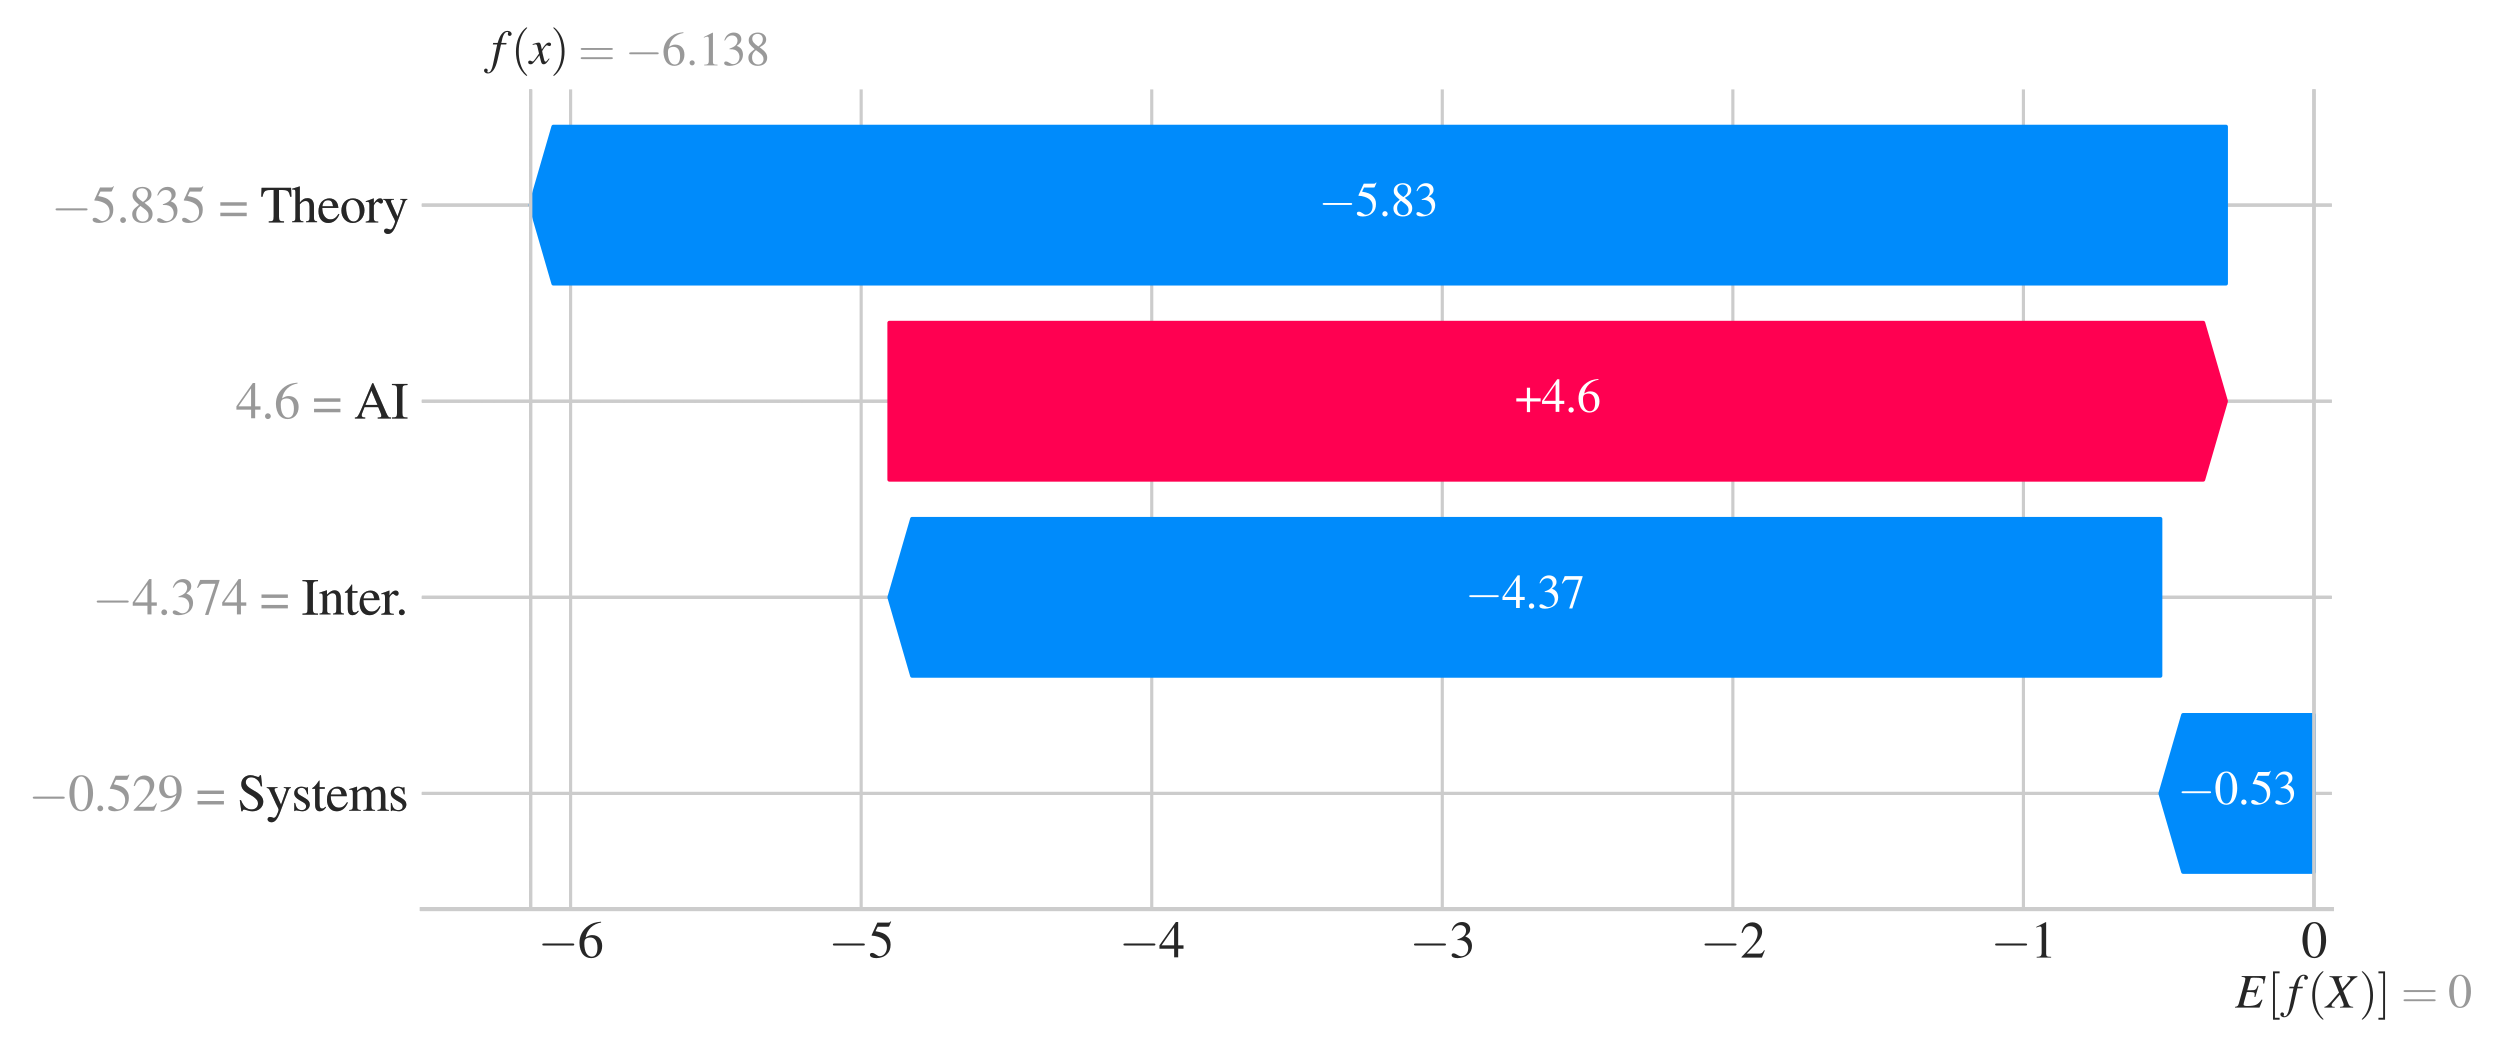 <?xml version="1.0" encoding="utf-8" standalone="no"?>
<!DOCTYPE svg PUBLIC "-//W3C//DTD SVG 1.1//EN"
  "http://www.w3.org/Graphics/SVG/1.1/DTD/svg11.dtd">
<svg xmlns:xlink="http://www.w3.org/1999/xlink" width="633.309pt" height="265.445pt" viewBox="0 0 633.309 265.445" xmlns="http://www.w3.org/2000/svg" version="1.1">
 <defs>
  <style type="text/css">*{stroke-linejoin: round; stroke-linecap: butt}</style>
 </defs>
 <g id="figure_1">
  <g id="patch_1">
   <path d="M 0 265.445 
L 633.309 265.445 
L 633.309 0 
L 0 0 
z
" style="fill: #ffffff"/>
  </g>
  <g id="axes_1">
   <g id="patch_2">
    <path d="M 106.863 230.303 
L 590.703 230.303 
L 590.703 22.655 
L 106.863 22.655 
z
" style="fill: #ffffff"/>
   </g>
   <g id="line2d_1">
    <path d="M 106.863 200.994 
L 590.703 200.994 
" clip-path="url(#pba001a5ea8)" style="fill: none; stroke-dasharray: 0.5,2.5; stroke-dashoffset: 0; stroke: #cccccc; stroke-width: 0.5"/>
   </g>
   <g id="line2d_2">
    <path d="M 106.863 151.317 
L 590.703 151.317 
" clip-path="url(#pba001a5ea8)" style="fill: none; stroke-dasharray: 0.5,2.5; stroke-dashoffset: 0; stroke: #cccccc; stroke-width: 0.5"/>
   </g>
   <g id="line2d_3">
    <path d="M 106.863 101.641 
L 590.703 101.641 
" clip-path="url(#pba001a5ea8)" style="fill: none; stroke-dasharray: 0.5,2.5; stroke-dashoffset: 0; stroke: #cccccc; stroke-width: 0.5"/>
   </g>
   <g id="line2d_4">
    <path d="M 106.863 51.964 
L 590.703 51.964 
" clip-path="url(#pba001a5ea8)" style="fill: none; stroke-dasharray: 0.5,2.5; stroke-dashoffset: 0; stroke: #cccccc; stroke-width: 0.5"/>
   </g>
   <g id="line2d_5">
    <path d="M 586.186 230.303 
L 586.186 178.391 
" clip-path="url(#pba001a5ea8)" style="fill: none; stroke-dasharray: 1.85,0.8; stroke-dashoffset: 0; stroke: #bbbbbb; stroke-width: 0.5"/>
   </g>
   <g id="line2d_6">
    <path d="M 134.421 230.303 
L 134.421 22.655 
" clip-path="url(#pba001a5ea8)" style="fill: none; stroke-dasharray: 1.85,0.8; stroke-dashoffset: 0; stroke: #bbbbbb; stroke-width: 0.5"/>
   </g>
   <g id="matplotlib.axis_1">
    <g id="xtick_1">
     <g id="line2d_7">
      <path d="M 144.547 230.303 
L 144.547 22.655 
" clip-path="url(#pba001a5ea8)" style="fill: none; stroke: #cccccc; stroke-width: 0.8; stroke-linecap: round"/>
     </g>
     <g id="line2d_8"/>
     <g id="text_1">
      <!-- $\mathdefault{−6}$ -->
      <g style="fill: #262626" transform="translate(136.277 242.584) scale(0.13 -0.13)">
       <defs>
        <path id="CMSY10-0" d="M 4218 1472 
C 4326 1472 4442 1472 4442 1600 
C 4442 1728 4326 1728 4218 1728 
L 755 1728 
C 646 1728 531 1728 531 1600 
C 531 1472 646 1472 755 1472 
L 4218 1472 
z
" transform="scale(0.016)"/>
        <path id="NimbusRomNo9L-Regu-36" d="M 2854 4391 
C 2125 4327 1754 4205 1286 3879 
C 595 3386 218 2656 218 1802 
C 218 1248 390 688 666 370 
C 909 89 1254 -64 1651 -64 
C 2445 -64 2995 541 2995 1421 
C 2995 2236 2528 2752 1792 2752 
C 1510 2752 1376 2707 973 2464 
C 1146 3431 1862 4122 2867 4288 
L 2854 4391 
z
M 1549 2458 
C 2099 2458 2419 2000 2419 1204 
C 2419 504 2170 116 1722 116 
C 1158 116 813 714 813 1700 
C 813 2025 864 2203 992 2299 
C 1126 2400 1325 2458 1549 2458 
z
" transform="scale(0.016)"/>
       </defs>
       <use xlink:href="#CMSY10-0" transform="scale(0.996)"/>
       <use xlink:href="#NimbusRomNo9L-Regu-36" transform="translate(77.409 0) scale(0.996)"/>
      </g>
     </g>
    </g>
    <g id="xtick_2">
     <g id="line2d_9">
      <path d="M 218.153 230.303 
L 218.153 22.655 
" clip-path="url(#pba001a5ea8)" style="fill: none; stroke: #cccccc; stroke-width: 0.8; stroke-linecap: round"/>
     </g>
     <g id="line2d_10"/>
     <g id="text_2">
      <!-- $\mathdefault{−5}$ -->
      <g style="fill: #262626" transform="translate(209.884 242.584) scale(0.13 -0.13)">
       <defs>
        <path id="NimbusRomNo9L-Regu-35" d="M 1158 3776 
L 2413 3776 
C 2515 3776 2541 3789 2560 3834 
L 2803 4403 
L 2746 4448 
C 2650 4314 2586 4282 2451 4282 
L 1114 4282 
L 416 2759 
C 410 2746 410 2740 410 2727 
C 410 2695 435 2676 486 2676 
C 691 2676 947 2631 1210 2547 
C 1946 2309 2285 1910 2285 1274 
C 2285 656 1894 173 1395 173 
C 1267 173 1158 218 966 360 
C 762 508 614 572 480 572 
C 294 572 205 495 205 334 
C 205 90 506 -64 986 -64 
C 1523 -64 1984 110 2304 438 
C 2598 728 2733 1094 2733 1583 
C 2733 2046 2611 2342 2291 2663 
C 2010 2947 1645 3094 890 3229 
L 1158 3776 
z
" transform="scale(0.016)"/>
       </defs>
       <use xlink:href="#CMSY10-0" transform="scale(0.996)"/>
       <use xlink:href="#NimbusRomNo9L-Regu-35" transform="translate(77.409 0) scale(0.996)"/>
      </g>
     </g>
    </g>
    <g id="xtick_3">
     <g id="line2d_11">
      <path d="M 291.76 230.303 
L 291.76 22.655 
" clip-path="url(#pba001a5ea8)" style="fill: none; stroke: #cccccc; stroke-width: 0.8; stroke-linecap: round"/>
     </g>
     <g id="line2d_12"/>
     <g id="text_3">
      <!-- $\mathdefault{−4}$ -->
      <g style="fill: #262626" transform="translate(283.49 242.584) scale(0.13 -0.13)">
       <defs>
        <path id="NimbusRomNo9L-Regu-34" d="M 3021 1497 
L 2368 1497 
L 2368 4352 
L 2086 4352 
L 77 1497 
L 77 1088 
L 1875 1088 
L 1875 32 
L 2368 32 
L 2368 1088 
L 3021 1088 
L 3021 1497 
z
M 1869 1497 
L 333 1497 
L 1869 3698 
L 1869 1497 
z
" transform="scale(0.016)"/>
       </defs>
       <use xlink:href="#CMSY10-0" transform="scale(0.996)"/>
       <use xlink:href="#NimbusRomNo9L-Regu-34" transform="translate(77.409 0) scale(0.996)"/>
      </g>
     </g>
    </g>
    <g id="xtick_4">
     <g id="line2d_13">
      <path d="M 365.366 230.303 
L 365.366 22.655 
" clip-path="url(#pba001a5ea8)" style="fill: none; stroke: #cccccc; stroke-width: 0.8; stroke-linecap: round"/>
     </g>
     <g id="line2d_14"/>
     <g id="text_4">
      <!-- $\mathdefault{−3}$ -->
      <g style="fill: #262626" transform="translate(357.097 242.584) scale(0.13 -0.13)">
       <defs>
        <path id="NimbusRomNo9L-Regu-33" d="M 979 2138 
C 1357 2138 1504 2125 1658 2068 
C 2054 1927 2304 1562 2304 1120 
C 2304 583 1939 167 1466 167 
C 1293 167 1165 212 928 365 
C 736 480 627 525 518 525 
C 371 525 275 436 275 301 
C 275 77 550 -64 998 -64 
C 1491 -64 1997 103 2298 365 
C 2598 628 2765 999 2765 1428 
C 2765 1754 2662 2055 2477 2253 
C 2349 2394 2227 2471 1946 2592 
C 2387 2893 2547 3130 2547 3476 
C 2547 3994 2138 4352 1549 4352 
C 1229 4352 947 4244 717 4039 
C 525 3866 429 3699 288 3315 
L 384 3290 
C 646 3757 934 3968 1338 3968 
C 1754 3968 2042 3687 2042 3284 
C 2042 3053 1946 2823 1786 2663 
C 1594 2471 1414 2375 979 2221 
L 979 2138 
z
" transform="scale(0.016)"/>
       </defs>
       <use xlink:href="#CMSY10-0" transform="scale(0.996)"/>
       <use xlink:href="#NimbusRomNo9L-Regu-33" transform="translate(77.409 0) scale(0.996)"/>
      </g>
     </g>
    </g>
    <g id="xtick_5">
     <g id="line2d_15">
      <path d="M 438.973 230.303 
L 438.973 22.655 
" clip-path="url(#pba001a5ea8)" style="fill: none; stroke: #cccccc; stroke-width: 0.8; stroke-linecap: round"/>
     </g>
     <g id="line2d_16"/>
     <g id="text_5">
      <!-- $\mathdefault{−2}$ -->
      <g style="fill: #262626" transform="translate(430.703 242.584) scale(0.13 -0.13)">
       <defs>
        <path id="NimbusRomNo9L-Regu-32" d="M 3040 875 
L 2957 907 
C 2720 544 2637 486 2349 486 
L 819 486 
L 1894 1609 
C 2464 2202 2714 2687 2714 3185 
C 2714 3823 2195 4313 1530 4313 
C 1178 4313 845 4173 608 3918 
C 403 3700 307 3496 198 3043 
L 333 3011 
C 589 3636 819 3840 1261 3840 
C 1798 3840 2163 3476 2163 2940 
C 2163 2443 1869 1850 1331 1282 
L 192 77 
L 192 0 
L 2688 0 
L 3040 875 
z
" transform="scale(0.016)"/>
       </defs>
       <use xlink:href="#CMSY10-0" transform="scale(0.996)"/>
       <use xlink:href="#NimbusRomNo9L-Regu-32" transform="translate(77.409 0) scale(0.996)"/>
      </g>
     </g>
    </g>
    <g id="xtick_6">
     <g id="line2d_17">
      <path d="M 512.579 230.303 
L 512.579 22.655 
" clip-path="url(#pba001a5ea8)" style="fill: none; stroke: #cccccc; stroke-width: 0.8; stroke-linecap: round"/>
     </g>
     <g id="line2d_18"/>
     <g id="text_6">
      <!-- $\mathdefault{−1}$ -->
      <g style="fill: #262626" transform="translate(504.31 242.584) scale(0.13 -0.13)">
       <defs>
        <path id="NimbusRomNo9L-Regu-31" d="M 1862 4339 
L 710 3757 
L 710 3667 
C 787 3699 858 3725 883 3738 
C 998 3783 1107 3808 1171 3808 
C 1306 3808 1363 3711 1363 3505 
L 1363 592 
C 1363 379 1312 232 1210 173 
C 1114 116 1024 96 755 96 
L 755 0 
L 2522 0 
L 2522 96 
C 2016 96 1914 160 1914 470 
L 1914 4327 
L 1862 4339 
z
" transform="scale(0.016)"/>
       </defs>
       <use xlink:href="#CMSY10-0" transform="scale(0.996)"/>
       <use xlink:href="#NimbusRomNo9L-Regu-31" transform="translate(77.409 0) scale(0.996)"/>
      </g>
     </g>
    </g>
    <g id="xtick_7">
     <g id="line2d_19">
      <path d="M 586.186 230.303 
L 586.186 22.655 
" clip-path="url(#pba001a5ea8)" style="fill: none; stroke: #cccccc; stroke-width: 0.8; stroke-linecap: round"/>
     </g>
     <g id="line2d_20"/>
     <g id="text_7">
      <!-- $\mathdefault{0}$ -->
      <g style="fill: #262626" transform="translate(582.948 242.584) scale(0.13 -0.13)">
       <defs>
        <path id="NimbusRomNo9L-Regu-30" d="M 1626 4352 
C 1274 4352 1005 4244 768 4020 
C 397 3661 154 2925 154 2176 
C 154 1479 365 730 666 372 
C 902 90 1229 -64 1600 -64 
C 1926 -64 2202 45 2432 269 
C 2803 621 3046 1364 3046 2138 
C 3046 3450 2464 4352 1626 4352 
z
M 1606 4186 
C 2144 4186 2432 3463 2432 2125 
C 2432 788 2150 103 1600 103 
C 1050 103 768 788 768 2119 
C 768 3476 1056 4186 1606 4186 
z
" transform="scale(0.016)"/>
       </defs>
       <use xlink:href="#NimbusRomNo9L-Regu-30" transform="scale(0.996)"/>
      </g>
     </g>
    </g>
   </g>
   <g id="matplotlib.axis_2">
    <g id="ytick_1">
     <g id="line2d_21">
      <path d="M 106.863 200.994 
L 590.703 200.994 
" clip-path="url(#pba001a5ea8)" style="fill: none; stroke: #cccccc; stroke-width: 0.8; stroke-linecap: round"/>
     </g>
     <g id="text_8">
      <!-- −0.529 = Systems -->
      <g style="fill: #999999" transform="translate(7.2 205.384) scale(0.13 -0.13)">
       <defs>
        <path id="NimbusRomNo9L-Regu-2e" d="M 800 646 
C 608 646 448 480 448 281 
C 448 96 608 -64 794 -64 
C 992 -64 1158 96 1158 281 
C 1158 480 992 646 800 646 
z
" transform="scale(0.016)"/>
        <path id="NimbusRomNo9L-Regu-39" d="M 378 -123 
C 1094 -40 1446 82 1882 396 
C 2547 882 2938 1676 2938 2539 
C 2938 3593 2349 4339 1523 4339 
C 762 4339 192 3694 192 2832 
C 192 2053 653 1536 1344 1536 
C 1696 1536 1965 1638 2304 1900 
C 2042 856 1331 172 358 5 
L 378 -123 
z
M 2317 2290 
C 2317 2162 2291 2104 2221 2047 
C 2042 1894 1805 1811 1574 1811 
C 1088 1811 781 2290 781 3050 
C 781 3413 883 3796 1018 3963 
C 1126 4090 1286 4160 1472 4160 
C 2029 4160 2317 3611 2317 2539 
L 2317 2290 
z
" transform="scale(0.016)"/>
        <path id="NimbusRomNo9L-Regu-3d" d="M 3418 2470 
L 192 2470 
L 192 2048 
L 3418 2048 
L 3418 2470 
z
M 3418 1190 
L 192 1190 
L 192 768 
L 3418 768 
L 3418 1190 
z
" transform="scale(0.016)"/>
        <path id="NimbusRomNo9L-Regu-53" d="M 2861 4352 
L 2726 4352 
C 2701 4205 2630 4135 2522 4135 
C 2458 4135 2349 4160 2240 4212 
C 2003 4301 1766 4352 1562 4352 
C 1286 4352 1005 4244 794 4058 
C 570 3859 454 3590 454 3256 
C 454 2743 736 2385 1453 2006 
C 1914 1763 2246 1499 2406 1256 
C 2464 1173 2496 1038 2496 884 
C 2496 454 2176 160 1709 160 
C 1139 160 736 513 416 1296 
L 269 1296 
L 461 -64 
L 602 -64 
C 608 57 685 147 781 147 
C 851 147 960 122 1082 79 
C 1325 -14 1581 -64 1837 -64 
C 2573 -64 3142 442 3142 1101 
C 3142 1626 2790 2042 1946 2496 
C 1274 2868 1005 3149 1005 3495 
C 1005 3847 1274 4090 1670 4090 
C 1958 4090 2227 3968 2451 3738 
C 2650 3533 2739 3367 2842 2989 
L 3002 2989 
L 2861 4352 
z
" transform="scale(0.016)"/>
        <path id="NimbusRomNo9L-Regu-79" d="M 3040 2880 
L 2176 2880 
L 2176 2784 
C 2381 2784 2483 2726 2483 2623 
C 2483 2597 2477 2559 2458 2514 
L 1837 742 
L 1101 2377 
C 1062 2468 1037 2552 1037 2622 
C 1037 2739 1133 2784 1408 2784 
L 1408 2880 
L 90 2880 
L 90 2790 
C 256 2765 365 2694 416 2585 
L 1146 1005 
L 1165 953 
L 1261 761 
C 1440 440 1542 209 1542 112 
C 1542 16 1395 -389 1286 -582 
C 1197 -749 1056 -871 966 -871 
C 928 -871 870 -858 806 -826 
C 685 -781 576 -755 467 -755 
C 320 -755 192 -883 192 -1037 
C 192 -1248 397 -1408 666 -1408 
C 1094 -1408 1402 -1049 1747 -124 
L 2733 2495 
C 2816 2701 2886 2765 3040 2784 
L 3040 2880 
z
" transform="scale(0.016)"/>
        <path id="NimbusRomNo9L-Regu-73" d="M 2016 2010 
L 1990 2880 
L 1920 2880 
L 1907 2867 
C 1850 2822 1843 2816 1818 2816 
C 1779 2816 1715 2829 1645 2861 
C 1504 2915 1363 2944 1197 2944 
C 691 2944 326 2616 326 2154 
C 326 1796 531 1539 1075 1231 
L 1446 1020 
C 1670 892 1779 737 1779 539 
C 1779 256 1574 77 1248 77 
C 1030 77 832 159 710 298 
C 576 455 518 600 435 960 
L 333 960 
L 333 -39 
L 416 -39 
C 461 33 486 48 563 48 
C 621 48 710 35 858 -2 
C 1037 -39 1210 -64 1325 -64 
C 1818 -64 2227 308 2227 757 
C 2227 1077 2074 1289 1690 1520 
L 998 1930 
C 819 2033 723 2194 723 2367 
C 723 2624 922 2803 1216 2803 
C 1581 2803 1773 2583 1920 2010 
L 2016 2010 
z
" transform="scale(0.016)"/>
        <path id="NimbusRomNo9L-Regu-74" d="M 1632 2880 
L 986 2880 
L 986 3622 
C 986 3686 979 3706 941 3706 
C 896 3648 858 3590 813 3526 
C 570 3174 294 2867 192 2841 
C 122 2794 83 2748 83 2715 
C 83 2695 90 2682 109 2682 
L 448 2682 
L 448 751 
C 448 212 640 -64 1018 -64 
C 1331 -64 1574 90 1786 423 
L 1702 493 
C 1568 333 1459 269 1318 269 
C 1082 269 986 443 986 847 
L 986 2682 
L 1632 2682 
L 1632 2880 
z
" transform="scale(0.016)"/>
        <path id="NimbusRomNo9L-Regu-65" d="M 2611 1053 
C 2304 564 2029 378 1619 378 
C 1254 378 979 564 794 930 
C 678 1174 634 1386 621 1779 
L 2592 1779 
C 2541 2193 2477 2377 2317 2581 
C 2125 2811 1830 2944 1498 2944 
C 1178 2944 877 2829 634 2611 
C 333 2349 160 1894 160 1370 
C 160 486 621 -64 1357 -64 
C 1965 -64 2445 315 2714 1008 
L 2611 1053 
z
M 634 1984 
C 704 2479 922 2714 1312 2714 
C 1702 2714 1856 2535 1939 1984 
L 634 1984 
z
" transform="scale(0.016)"/>
        <path id="NimbusRomNo9L-Regu-6d" d="M 122 2547 
C 205 2566 256 2573 326 2573 
C 493 2573 550 2470 550 2162 
L 550 539 
C 550 192 461 96 102 96 
L 102 0 
L 1523 0 
L 1523 96 
C 1184 96 1088 166 1088 418 
L 1088 2234 
C 1088 2246 1139 2310 1184 2355 
C 1344 2502 1619 2611 1843 2611 
C 2125 2611 2266 2385 2266 1932 
L 2266 528 
C 2266 167 2195 96 1830 96 
L 1830 0 
L 3264 0 
L 3264 96 
C 2899 96 2803 205 2803 603 
L 2803 2221 
C 2995 2496 3206 2611 3501 2611 
C 3866 2611 3981 2438 3981 1907 
L 3981 557 
C 3981 192 3930 141 3558 96 
L 3558 0 
L 4960 0 
L 4960 96 
L 4794 115 
C 4602 115 4518 230 4518 480 
L 4518 1802 
C 4518 2559 4269 2944 3776 2944 
C 3405 2944 3078 2778 2733 2407 
C 2618 2771 2400 2944 2054 2944 
C 1773 2944 1594 2854 1062 2451 
L 1062 2931 
L 1018 2944 
C 691 2822 474 2752 122 2656 
L 122 2547 
z
" transform="scale(0.016)"/>
       </defs>
       <use xlink:href="#CMSY10-0" transform="scale(0.996)"/>
       <use xlink:href="#NimbusRomNo9L-Regu-30" transform="translate(77.409 0) scale(0.996)"/>
       <use xlink:href="#NimbusRomNo9L-Regu-2e" transform="translate(127.222 0) scale(0.996)"/>
       <use xlink:href="#NimbusRomNo9L-Regu-35" transform="translate(152.129 0) scale(0.996)"/>
       <use xlink:href="#NimbusRomNo9L-Regu-32" transform="translate(201.942 0) scale(0.996)"/>
       <use xlink:href="#NimbusRomNo9L-Regu-39" transform="translate(251.755 0) scale(0.996)"/>
       <use xlink:href="#NimbusRomNo9L-Regu-3d" transform="translate(326.475 0) scale(0.996)"/>
       <use xlink:href="#NimbusRomNo9L-Regu-53" transform="translate(407.57 0) scale(0.996)"/>
       <use xlink:href="#NimbusRomNo9L-Regu-79" transform="translate(462.961 0) scale(0.996)"/>
       <use xlink:href="#NimbusRomNo9L-Regu-73" transform="translate(512.774 0) scale(0.996)"/>
       <use xlink:href="#NimbusRomNo9L-Regu-74" transform="translate(551.528 0) scale(0.996)"/>
       <use xlink:href="#NimbusRomNo9L-Regu-65" transform="translate(579.223 0) scale(0.996)"/>
       <use xlink:href="#NimbusRomNo9L-Regu-6d" transform="translate(623.457 0) scale(0.996)"/>
       <use xlink:href="#NimbusRomNo9L-Regu-73" transform="translate(700.965 0) scale(0.996)"/>
      </g>
     </g>
    </g>
    <g id="ytick_2">
     <g id="line2d_22">
      <path d="M 106.863 151.317 
L 590.703 151.317 
" clip-path="url(#pba001a5ea8)" style="fill: none; stroke: #cccccc; stroke-width: 0.8; stroke-linecap: round"/>
     </g>
     <g id="text_9">
      <!-- −4.374 = Inter. -->
      <g style="fill: #999999" transform="translate(23.402 155.708) scale(0.13 -0.13)">
       <defs>
        <path id="NimbusRomNo9L-Regu-37" d="M 2874 4250 
L 506 4250 
L 128 3310 
L 237 3258 
C 512 3693 627 3776 979 3776 
L 2368 3776 
L 1101 -32 
L 1517 -32 
L 2874 4148 
L 2874 4250 
z
" transform="scale(0.016)"/>
        <path id="NimbusRomNo9L-Regu-49" d="M 736 689 
C 736 206 653 128 115 128 
L 115 0 
L 2016 0 
L 2016 128 
C 1491 128 1389 217 1389 688 
L 1389 3542 
C 1389 4012 1478 4096 2016 4096 
L 2016 4231 
L 115 4231 
L 115 4096 
C 659 4096 736 4026 736 3548 
L 736 689 
z
" transform="scale(0.016)"/>
        <path id="NimbusRomNo9L-Regu-6e" d="M 102 2579 
C 141 2598 205 2605 275 2605 
C 454 2605 512 2509 512 2195 
L 512 608 
C 512 243 442 154 115 128 
L 115 32 
L 1472 32 
L 1472 128 
C 1146 154 1050 230 1050 461 
L 1050 2259 
C 1357 2547 1498 2624 1709 2624 
C 2022 2624 2176 2426 2176 2003 
L 2176 666 
C 2176 262 2093 154 1773 128 
L 1773 32 
L 3104 32 
L 3104 128 
C 2790 160 2714 237 2714 550 
L 2714 2016 
C 2714 2618 2432 2976 1958 2976 
C 1664 2976 1466 2867 1030 2458 
L 1030 2963 
L 986 2976 
C 672 2861 454 2790 102 2688 
L 102 2579 
z
" transform="scale(0.016)"/>
        <path id="NimbusRomNo9L-Regu-72" d="M 45 2496 
C 134 2515 192 2522 269 2522 
C 429 2522 486 2419 486 2138 
L 486 538 
C 486 218 442 173 32 96 
L 32 0 
L 1568 0 
L 1568 102 
C 1133 102 1024 199 1024 565 
L 1024 2013 
C 1024 2219 1299 2541 1472 2541 
C 1510 2541 1568 2509 1638 2445 
C 1741 2355 1811 2317 1894 2317 
C 2048 2317 2144 2426 2144 2605 
C 2144 2816 2010 2944 1792 2944 
C 1523 2944 1338 2797 1024 2343 
L 1024 2931 
L 992 2944 
C 653 2803 422 2721 45 2599 
L 45 2496 
z
" transform="scale(0.016)"/>
       </defs>
       <use xlink:href="#CMSY10-0" transform="scale(0.996)"/>
       <use xlink:href="#NimbusRomNo9L-Regu-34" transform="translate(77.409 0) scale(0.996)"/>
       <use xlink:href="#NimbusRomNo9L-Regu-2e" transform="translate(127.222 0) scale(0.996)"/>
       <use xlink:href="#NimbusRomNo9L-Regu-33" transform="translate(152.129 0) scale(0.996)"/>
       <use xlink:href="#NimbusRomNo9L-Regu-37" transform="translate(201.942 0) scale(0.996)"/>
       <use xlink:href="#NimbusRomNo9L-Regu-34" transform="translate(251.755 0) scale(0.996)"/>
       <use xlink:href="#NimbusRomNo9L-Regu-3d" transform="translate(326.475 0) scale(0.996)"/>
       <use xlink:href="#NimbusRomNo9L-Regu-49" transform="translate(407.57 0) scale(0.996)"/>
       <use xlink:href="#NimbusRomNo9L-Regu-6e" transform="translate(440.745 0) scale(0.996)"/>
       <use xlink:href="#NimbusRomNo9L-Regu-74" transform="translate(490.558 0) scale(0.996)"/>
       <use xlink:href="#NimbusRomNo9L-Regu-65" transform="translate(518.253 0) scale(0.996)"/>
       <use xlink:href="#NimbusRomNo9L-Regu-72" transform="translate(562.487 0) scale(0.996)"/>
       <use xlink:href="#NimbusRomNo9L-Regu-2e" transform="translate(590.183 0) scale(0.996)"/>
      </g>
     </g>
    </g>
    <g id="ytick_3">
     <g id="line2d_23">
      <path d="M 106.863 101.641 
L 590.703 101.641 
" clip-path="url(#pba001a5ea8)" style="fill: none; stroke: #cccccc; stroke-width: 0.8; stroke-linecap: round"/>
     </g>
     <g id="text_10">
      <!-- 4.6 = AI -->
      <g style="fill: #999999" transform="translate(59.73 106.031) scale(0.13 -0.13)">
       <defs>
        <path id="NimbusRomNo9L-Regu-41" d="M 4518 128 
C 4230 128 4166 192 3942 667 
L 2349 4320 
L 2221 4320 
L 890 1168 
C 480 231 403 128 96 128 
L 96 0 
L 1363 0 
L 1363 128 
C 1056 128 928 212 928 393 
C 928 470 947 560 979 645 
L 1274 1401 
L 2950 1401 
L 3213 778 
C 3290 602 3334 434 3334 342 
C 3334 180 3226 128 2886 128 
L 2886 0 
L 4518 0 
L 4518 128 
z
M 1382 1664 
L 2118 3416 
L 2861 1664 
L 1382 1664 
z
" transform="scale(0.016)"/>
       </defs>
       <use xlink:href="#NimbusRomNo9L-Regu-34" transform="scale(0.996)"/>
       <use xlink:href="#NimbusRomNo9L-Regu-2e" transform="translate(49.813 0) scale(0.996)"/>
       <use xlink:href="#NimbusRomNo9L-Regu-36" transform="translate(74.72 0) scale(0.996)"/>
       <use xlink:href="#NimbusRomNo9L-Regu-3d" transform="translate(149.44 0) scale(0.996)"/>
       <use xlink:href="#NimbusRomNo9L-Regu-41" transform="translate(230.534 0) scale(0.996)"/>
       <use xlink:href="#NimbusRomNo9L-Regu-49" transform="translate(302.464 0) scale(0.996)"/>
      </g>
     </g>
    </g>
    <g id="ytick_4">
     <g id="line2d_24">
      <path d="M 106.863 51.964 
L 590.703 51.964 
" clip-path="url(#pba001a5ea8)" style="fill: none; stroke: #cccccc; stroke-width: 0.8; stroke-linecap: round"/>
     </g>
     <g id="text_11">
      <!-- −5.835 = Theory -->
      <g style="fill: #999999" transform="translate(12.976 56.355) scale(0.13 -0.13)">
       <defs>
        <path id="NimbusRomNo9L-Regu-38" d="M 1856 2400 
C 2490 2740 2714 3008 2714 3444 
C 2714 3968 2253 4352 1613 4352 
C 915 4352 397 3924 397 3341 
C 397 2925 518 2740 1190 2151 
C 499 1626 358 1428 358 992 
C 358 372 864 -64 1587 -64 
C 2355 -64 2848 359 2848 1018 
C 2848 1511 2630 1824 1856 2400 
z
M 1741 1741 
C 2208 1408 2362 1178 2362 820 
C 2362 404 2074 116 1658 116 
C 1171 116 845 487 845 1044 
C 845 1453 986 1722 1357 2023 
L 1741 1741 
z
M 1670 2516 
C 1101 2887 870 3181 870 3540 
C 870 3911 1158 4173 1562 4173 
C 1997 4173 2272 3892 2272 3450 
C 2272 3085 2093 2797 1728 2554 
C 1696 2535 1696 2535 1670 2516 
z
" transform="scale(0.016)"/>
        <path id="NimbusRomNo9L-Regu-54" d="M 1626 3968 
L 1626 751 
C 1626 204 1555 134 1024 134 
L 1024 0 
L 2893 0 
L 2893 134 
C 2368 134 2278 217 2278 687 
L 2278 3968 
L 2624 3968 
C 3354 3968 3494 3853 3642 3149 
L 3795 3149 
L 3757 4237 
L 147 4237 
L 109 3149 
L 262 3149 
C 416 3846 563 3968 1280 3968 
L 1626 3968 
z
" transform="scale(0.016)"/>
        <path id="NimbusRomNo9L-Regu-68" d="M 1005 2222 
C 1274 2516 1466 2624 1715 2624 
C 2035 2624 2195 2395 2195 1948 
L 2195 684 
C 2195 250 2131 166 1760 128 
L 1760 32 
L 3117 32 
L 3117 128 
C 2771 192 2733 243 2733 684 
L 2733 1954 
C 2733 2625 2464 2970 1946 2970 
C 1568 2970 1299 2816 1005 2432 
L 1005 4390 
L 973 4409 
C 755 4332 595 4281 237 4179 
L 64 4128 
L 64 4026 
C 90 4032 109 4032 141 4032 
C 416 4032 467 3980 467 3705 
L 467 686 
C 467 237 429 179 58 128 
L 58 32 
L 1440 32 
L 1440 128 
C 1069 166 1005 243 1005 684 
L 1005 2222 
z
" transform="scale(0.016)"/>
        <path id="NimbusRomNo9L-Regu-6f" d="M 1600 2944 
C 768 2944 186 2330 186 1446 
C 186 582 781 -64 1587 -64 
C 2394 -64 3008 614 3008 1498 
C 3008 2336 2419 2944 1600 2944 
z
M 1517 2765 
C 2054 2765 2432 2150 2432 1274 
C 2432 550 2144 115 1664 115 
C 1414 115 1178 269 1043 525 
C 864 858 762 1306 762 1760 
C 762 2368 1062 2765 1517 2765 
z
" transform="scale(0.016)"/>
       </defs>
       <use xlink:href="#CMSY10-0" transform="scale(0.996)"/>
       <use xlink:href="#NimbusRomNo9L-Regu-35" transform="translate(77.409 0) scale(0.996)"/>
       <use xlink:href="#NimbusRomNo9L-Regu-2e" transform="translate(127.222 0) scale(0.996)"/>
       <use xlink:href="#NimbusRomNo9L-Regu-38" transform="translate(152.129 0) scale(0.996)"/>
       <use xlink:href="#NimbusRomNo9L-Regu-33" transform="translate(201.942 0) scale(0.996)"/>
       <use xlink:href="#NimbusRomNo9L-Regu-35" transform="translate(251.755 0) scale(0.996)"/>
       <use xlink:href="#NimbusRomNo9L-Regu-3d" transform="translate(326.475 0) scale(0.996)"/>
       <use xlink:href="#NimbusRomNo9L-Regu-54" transform="translate(407.57 0) scale(0.996)"/>
       <use xlink:href="#NimbusRomNo9L-Regu-68" transform="translate(468.441 0) scale(0.996)"/>
       <use xlink:href="#NimbusRomNo9L-Regu-65" transform="translate(518.254 0) scale(0.996)"/>
       <use xlink:href="#NimbusRomNo9L-Regu-6f" transform="translate(562.488 0) scale(0.996)"/>
       <use xlink:href="#NimbusRomNo9L-Regu-72" transform="translate(612.301 0) scale(0.996)"/>
       <use xlink:href="#NimbusRomNo9L-Regu-79" transform="translate(645.476 0) scale(0.996)"/>
      </g>
     </g>
    </g>
    <g id="ytick_5">
     <g id="line2d_25">
      <path d="M 106.863 200.994 
L 590.703 200.994 
" clip-path="url(#pba001a5ea8)" style="fill: none; stroke: #cccccc; stroke-width: 0.8; stroke-linecap: round"/>
     </g>
     <g id="text_12">
      <!--  Systems -->
      <g style="fill: #262626" transform="translate(60.184 205.384) scale(0.13 -0.13)">
       <use xlink:href="#NimbusRomNo9L-Regu-53" transform="scale(0.996)"/>
       <use xlink:href="#NimbusRomNo9L-Regu-79" transform="translate(55.392 0) scale(0.996)"/>
       <use xlink:href="#NimbusRomNo9L-Regu-73" transform="translate(105.205 0) scale(0.996)"/>
       <use xlink:href="#NimbusRomNo9L-Regu-74" transform="translate(143.959 0) scale(0.996)"/>
       <use xlink:href="#NimbusRomNo9L-Regu-65" transform="translate(171.654 0) scale(0.996)"/>
       <use xlink:href="#NimbusRomNo9L-Regu-6d" transform="translate(215.887 0) scale(0.996)"/>
       <use xlink:href="#NimbusRomNo9L-Regu-73" transform="translate(293.396 0) scale(0.996)"/>
      </g>
     </g>
    </g>
    <g id="ytick_6">
     <g id="line2d_26">
      <path d="M 106.863 151.317 
L 590.703 151.317 
" clip-path="url(#pba001a5ea8)" style="fill: none; stroke: #cccccc; stroke-width: 0.8; stroke-linecap: round"/>
     </g>
     <g id="text_13">
      <!--  Inter. -->
      <g style="fill: #262626" transform="translate(76.386 155.708) scale(0.13 -0.13)">
       <use xlink:href="#NimbusRomNo9L-Regu-49" transform="scale(0.996)"/>
       <use xlink:href="#NimbusRomNo9L-Regu-6e" transform="translate(33.175 0) scale(0.996)"/>
       <use xlink:href="#NimbusRomNo9L-Regu-74" transform="translate(82.988 0) scale(0.996)"/>
       <use xlink:href="#NimbusRomNo9L-Regu-65" transform="translate(110.684 0) scale(0.996)"/>
       <use xlink:href="#NimbusRomNo9L-Regu-72" transform="translate(154.917 0) scale(0.996)"/>
       <use xlink:href="#NimbusRomNo9L-Regu-2e" transform="translate(182.614 0) scale(0.996)"/>
      </g>
     </g>
    </g>
    <g id="ytick_7">
     <g id="line2d_27">
      <path d="M 106.863 101.641 
L 590.703 101.641 
" clip-path="url(#pba001a5ea8)" style="fill: none; stroke: #cccccc; stroke-width: 0.8; stroke-linecap: round"/>
     </g>
     <g id="text_14">
      <!--  AI -->
      <g style="fill: #262626" transform="translate(89.7 106.031) scale(0.13 -0.13)">
       <use xlink:href="#NimbusRomNo9L-Regu-41" transform="scale(0.996)"/>
       <use xlink:href="#NimbusRomNo9L-Regu-49" transform="translate(71.93 0) scale(0.996)"/>
      </g>
     </g>
    </g>
    <g id="ytick_8">
     <g id="line2d_28">
      <path d="M 106.863 51.964 
L 590.703 51.964 
" clip-path="url(#pba001a5ea8)" style="fill: none; stroke: #cccccc; stroke-width: 0.8; stroke-linecap: round"/>
     </g>
     <g id="text_15">
      <!--  Theory -->
      <g style="fill: #262626" transform="translate(65.96 56.355) scale(0.13 -0.13)">
       <use xlink:href="#NimbusRomNo9L-Regu-54" transform="scale(0.996)"/>
       <use xlink:href="#NimbusRomNo9L-Regu-68" transform="translate(60.872 0) scale(0.996)"/>
       <use xlink:href="#NimbusRomNo9L-Regu-65" transform="translate(110.685 0) scale(0.996)"/>
       <use xlink:href="#NimbusRomNo9L-Regu-6f" transform="translate(154.918 0) scale(0.996)"/>
       <use xlink:href="#NimbusRomNo9L-Regu-72" transform="translate(204.732 0) scale(0.996)"/>
       <use xlink:href="#NimbusRomNo9L-Regu-79" transform="translate(237.907 0) scale(0.996)"/>
      </g>
     </g>
    </g>
   </g>
   <g id="patch_3">
    <path d="M 220.776 121.512 
L 568.407 121.512 
L 568.407 81.77 
L 220.776 81.77 
L 220.776 121.512 
z
" clip-path="url(#pba001a5ea8)" style="fill: none; opacity: 0"/>
   </g>
   <g id="patch_4">
    <path d="M 568.407 71.835 
L 129.903 71.835 
L 129.903 32.094 
L 568.407 32.094 
L 568.407 71.835 
z
" clip-path="url(#pba001a5ea8)" style="fill: none; opacity: 0"/>
   </g>
   <g id="patch_5">
    <path d="M 551.791 171.188 
L 220.776 171.188 
L 220.776 131.447 
L 551.791 131.447 
L 551.791 171.188 
z
" clip-path="url(#pba001a5ea8)" style="fill: none; opacity: 0"/>
   </g>
   <g id="patch_6">
    <path d="M 590.703 220.865 
L 497.579 220.865 
L 497.579 181.123 
L 590.703 181.123 
L 590.703 220.865 
z
" clip-path="url(#pba001a5ea8)" style="fill: none; opacity: 0"/>
   </g>
   <g id="patch_7">
    <path d="M 563.89 101.641 
L 558.13 121.512 
L 558.13 121.512 
L 225.293 121.512 
L 225.293 81.77 
L 558.13 81.77 
L 558.13 81.77 
z
" clip-path="url(#pba001a5ea8)" style="fill: #ff0051; stroke: #ff0051; stroke-linejoin: miter"/>
   </g>
   <g id="patch_8">
    <path d="M 134.421 51.964 
L 140.181 32.094 
L 140.181 32.094 
L 563.89 32.094 
L 563.89 71.835 
L 140.181 71.835 
L 140.181 71.835 
z
" clip-path="url(#pba001a5ea8)" style="fill: #008bfb; stroke: #008bfb; stroke-linejoin: miter"/>
   </g>
   <g id="patch_9">
    <path d="M 225.293 151.317 
L 231.053 131.447 
L 231.053 131.447 
L 547.273 131.447 
L 547.273 171.188 
L 231.053 171.188 
L 231.053 171.188 
z
" clip-path="url(#pba001a5ea8)" style="fill: #008bfb; stroke: #008bfb; stroke-linejoin: miter"/>
   </g>
   <g id="patch_10">
    <path d="M 547.273 200.994 
L 553.033 181.123 
L 553.033 181.123 
L 586.186 181.123 
L 586.186 220.865 
L 553.033 220.865 
L 553.033 220.865 
z
" clip-path="url(#pba001a5ea8)" style="fill: #008bfb; stroke: #008bfb; stroke-linejoin: miter"/>
   </g>
   <g id="patch_11">
    <path d="M 106.863 230.303 
L 590.703 230.303 
" style="fill: none; stroke: #cccccc; stroke-linejoin: miter; stroke-linecap: square"/>
   </g>
   <g id="text_16">
    <!-- +4.6 -->
    <g style="fill: #ffffff" transform="translate(383.748 104.4) scale(0.12 -0.12)">
     <defs>
      <path id="NimbusRomNo9L-Regu-2b" d="M 1594 1830 
L 192 1830 
L 192 1408 
L 1594 1408 
L 1594 0 
L 2016 0 
L 2016 1408 
L 3418 1408 
L 3418 1830 
L 2016 1830 
L 2016 3232 
L 1594 3232 
L 1594 1830 
z
" transform="scale(0.016)"/>
     </defs>
     <use xlink:href="#NimbusRomNo9L-Regu-2b" transform="scale(0.996)"/>
     <use xlink:href="#NimbusRomNo9L-Regu-34" transform="translate(56.188 0) scale(0.996)"/>
     <use xlink:href="#NimbusRomNo9L-Regu-2e" transform="translate(106.001 0) scale(0.996)"/>
     <use xlink:href="#NimbusRomNo9L-Regu-36" transform="translate(130.908 0) scale(0.996)"/>
    </g>
   </g>
   <g id="text_17">
    <!-- −5.83 -->
    <g style="fill: #ffffff" transform="translate(334.05 54.723) scale(0.12 -0.12)">
     <use xlink:href="#CMSY10-0" transform="scale(0.996)"/>
     <use xlink:href="#NimbusRomNo9L-Regu-35" transform="translate(77.409 0) scale(0.996)"/>
     <use xlink:href="#NimbusRomNo9L-Regu-2e" transform="translate(127.222 0) scale(0.996)"/>
     <use xlink:href="#NimbusRomNo9L-Regu-38" transform="translate(152.129 0) scale(0.996)"/>
     <use xlink:href="#NimbusRomNo9L-Regu-33" transform="translate(201.942 0) scale(0.996)"/>
    </g>
   </g>
   <g id="text_18">
    <!-- −4.37 -->
    <g style="fill: #ffffff" transform="translate(371.178 154.076) scale(0.12 -0.12)">
     <use xlink:href="#CMSY10-0" transform="scale(0.996)"/>
     <use xlink:href="#NimbusRomNo9L-Regu-34" transform="translate(77.409 0) scale(0.996)"/>
     <use xlink:href="#NimbusRomNo9L-Regu-2e" transform="translate(127.222 0) scale(0.996)"/>
     <use xlink:href="#NimbusRomNo9L-Regu-33" transform="translate(152.129 0) scale(0.996)"/>
     <use xlink:href="#NimbusRomNo9L-Regu-37" transform="translate(201.942 0) scale(0.996)"/>
    </g>
   </g>
   <g id="text_19">
    <!-- −0.53 -->
    <g style="fill: #ffffff" transform="translate(551.624 203.753) scale(0.12 -0.12)">
     <use xlink:href="#CMSY10-0" transform="scale(0.996)"/>
     <use xlink:href="#NimbusRomNo9L-Regu-30" transform="translate(77.409 0) scale(0.996)"/>
     <use xlink:href="#NimbusRomNo9L-Regu-2e" transform="translate(127.222 0) scale(0.996)"/>
     <use xlink:href="#NimbusRomNo9L-Regu-35" transform="translate(152.129 0) scale(0.996)"/>
     <use xlink:href="#NimbusRomNo9L-Regu-33" transform="translate(201.942 0) scale(0.996)"/>
    </g>
   </g>
  </g>
  <g id="axes_2">
   <g id="matplotlib.axis_3">
    <g id="xtick_8">
     <g id="line2d_29">
      <path d="M 586.186 230.303 
L 586.186 22.655 
" clip-path="url(#pba001a5ea8)" style="fill: none; stroke: #cccccc; stroke-width: 0.8; stroke-linecap: round"/>
     </g>
     <g id="line2d_30"/>
     <g id="text_20">
      <!--  -->
      <g style="fill: #262626" transform="translate(566.186 241.909) scale(0.12 -0.12)"/>
      <!-- $E[f(X)]$ -->
      <g style="fill: #262626" transform="translate(566.186 255.256) scale(0.12 -0.12)">
       <defs>
        <path id="NimbusRomNo9L-ReguItal-45" d="M 4058 4178 
L 877 4178 
L 877 4076 
C 1274 4038 1370 3987 1370 3813 
C 1370 3743 1331 3520 1299 3405 
L 512 576 
C 403 211 352 166 -6 102 
L -6 0 
L 3238 0 
L 3635 1026 
L 3533 1077 
C 3232 672 3066 508 2790 381 
C 2554 274 2118 211 1638 211 
C 1280 211 1126 274 1126 424 
C 1126 493 1197 787 1357 1339 
C 1440 1615 1498 1822 1562 2061 
C 1786 2061 1984 2061 2061 2061 
C 2310 2061 2490 2023 2560 1960 
C 2592 1928 2605 1871 2605 1764 
C 2605 1657 2592 1574 2560 1436 
L 2688 1404 
L 3123 2889 
L 3008 2915 
C 2765 2344 2707 2304 2125 2304 
C 2048 2304 1843 2304 1619 2304 
L 2042 3801 
C 2080 3942 2150 3968 2509 3968 
C 3514 3968 3738 3884 3738 3493 
C 3738 3409 3731 3312 3725 3201 
L 3859 3188 
L 4058 4178 
z
" transform="scale(0.016)"/>
        <path id="CMR10-5b" d="M 1632 -1600 
L 1632 -1343 
L 1011 -1343 
L 1011 4544 
L 1632 4544 
L 1632 4801 
L 755 4801 
L 755 -1600 
L 1632 -1600 
z
" transform="scale(0.016)"/>
        <path id="NimbusRomNo9L-ReguItal-66" d="M 224 2560 
L 800 2560 
L 237 -114 
C 96 -796 -115 -1146 -384 -1146 
C -461 -1146 -512 -1101 -512 -1044 
C -512 -1025 -506 -1005 -486 -974 
C -461 -936 -454 -912 -454 -873 
C -454 -739 -570 -631 -704 -631 
C -838 -631 -941 -746 -941 -891 
C -941 -1109 -717 -1280 -435 -1280 
C 134 -1280 582 -650 845 522 
L 1306 2560 
L 2003 2560 
L 2042 2764 
L 1350 2764 
C 1536 3770 1773 4224 2131 4224 
C 2214 4224 2272 4193 2272 4148 
C 2272 4129 2266 4116 2246 4083 
C 2221 4025 2208 3994 2208 3949 
C 2208 3796 2304 3693 2445 3693 
C 2592 3693 2714 3808 2714 3949 
C 2714 4186 2477 4365 2163 4365 
C 1850 4365 1600 4224 1370 3923 
C 1178 3673 1050 3379 858 2764 
L 269 2764 
L 224 2560 
z
" transform="scale(0.016)"/>
        <path id="CMR10-28" d="M 2118 -1536 
C 2118 -1517 2118 -1504 2010 -1395 
C 1210 -584 1005 632 1005 1616 
C 1005 2735 1248 3855 2035 4658 
C 2118 4735 2118 4748 2118 4767 
C 2118 4812 2093 4832 2054 4832 
C 1990 4832 1414 4395 1037 3577 
C 710 2870 634 2156 634 1616 
C 634 1114 704 336 1056 -391 
C 1440 -1182 1990 -1600 2054 -1600 
C 2093 -1600 2118 -1581 2118 -1536 
z
" transform="scale(0.016)"/>
        <path id="NimbusRomNo9L-ReguItal-58" d="M 4192 4160 
L 2861 4160 
L 2861 4058 
C 3174 4020 3251 3975 3251 3829 
C 3251 3746 3213 3670 3123 3567 
L 2195 2504 
L 1818 3441 
C 1747 3606 1722 3714 1722 3797 
C 1722 3956 1824 4013 2176 4058 
L 2176 4160 
L 486 4160 
L 486 4058 
C 858 4026 954 3962 1075 3670 
L 1754 1994 
C 1517 1727 1306 1478 1222 1376 
C 333 331 154 172 -186 102 
L -186 0 
L 1184 0 
L 1184 102 
C 877 102 768 160 768 318 
C 768 414 819 523 902 618 
L 1869 1714 
L 2298 663 
C 2342 548 2368 446 2368 350 
C 2368 166 2304 134 1882 102 
L 1882 0 
L 3629 0 
L 3629 102 
C 3181 153 3123 192 2963 574 
L 2310 2217 
L 3392 3453 
C 3725 3823 3917 3969 4192 4058 
L 4192 4160 
z
" transform="scale(0.016)"/>
        <path id="CMR10-29" d="M 1850 1616 
C 1850 2118 1779 2896 1427 3622 
C 1043 4414 493 4832 429 4832 
C 390 4832 365 4806 365 4767 
C 365 4748 365 4735 486 4620 
C 1114 3983 1478 2960 1478 1616 
C 1478 516 1242 -617 448 -1427 
C 365 -1504 365 -1517 365 -1536 
C 365 -1575 390 -1600 429 -1600 
C 493 -1600 1069 -1163 1446 -346 
C 1773 362 1850 1075 1850 1616 
z
" transform="scale(0.016)"/>
        <path id="CMR10-5d" d="M 1018 4801 
L 141 4801 
L 141 4544 
L 762 4544 
L 762 -1343 
L 141 -1343 
L 141 -1600 
L 1018 -1600 
L 1018 4801 
z
" transform="scale(0.016)"/>
       </defs>
       <use xlink:href="#NimbusRomNo9L-ReguItal-45" transform="scale(0.996)"/>
       <use xlink:href="#CMR10-5b" transform="translate(68.144 0) scale(0.996)"/>
       <use xlink:href="#NimbusRomNo9L-ReguItal-66" transform="translate(110.684 0) scale(0.996)"/>
       <use xlink:href="#CMR10-28" transform="translate(152.924 0) scale(0.996)"/>
       <use xlink:href="#NimbusRomNo9L-ReguItal-58" transform="translate(191.578 0) scale(0.996)"/>
       <use xlink:href="#CMR10-29" transform="translate(261.814 0) scale(0.996)"/>
       <use xlink:href="#CMR10-5d" transform="translate(300.467 0) scale(0.996)"/>
      </g>
     </g>
    </g>
    <g id="xtick_9">
     <g id="line2d_31">
      <path d="M 586.186 230.303 
L 586.186 22.655 
" clip-path="url(#pba001a5ea8)" style="fill: none; stroke: #cccccc; stroke-width: 0.8; stroke-linecap: round"/>
     </g>
     <g id="line2d_32"/>
     <g id="text_21">
      <!--  -->
      <g style="fill: #999999" transform="translate(608.186 242.909) scale(0.12 -0.12)"/>
      <!-- $ = 0$ -->
      <g style="fill: #999999" transform="translate(608.186 255.223) scale(0.12 -0.12)">
       <defs>
        <path id="CMR10-3d" d="M 4397 2048 
C 4493 2048 4614 2048 4614 2177 
C 4614 2305 4493 2305 4403 2305 
L 570 2305 
C 480 2305 358 2305 358 2177 
C 358 2048 480 2048 576 2048 
L 4397 2048 
z
M 4403 832 
C 4493 832 4614 832 4614 961 
C 4614 1089 4493 1089 4397 1089 
L 576 1089 
C 480 1089 358 1089 358 961 
C 358 832 480 832 570 832 
L 4403 832 
z
" transform="scale(0.016)"/>
       </defs>
       <use xlink:href="#CMR10-3d" transform="scale(0.996)"/>
       <use xlink:href="#NimbusRomNo9L-Regu-30" transform="translate(99.548 0) scale(0.996)"/>
      </g>
     </g>
    </g>
   </g>
   <g id="patch_12">
    <path d="M 106.863 230.303 
L 590.703 230.303 
" style="fill: none; stroke: #cccccc; stroke-linejoin: miter; stroke-linecap: square"/>
   </g>
  </g>
  <g id="axes_3">
   <g id="matplotlib.axis_4">
    <g id="xtick_10">
     <g id="line2d_33">
      <path d="M 134.421 230.303 
L 134.421 22.655 
" clip-path="url(#pba001a5ea8)" style="fill: none; stroke: #cccccc; stroke-width: 0.8; stroke-linecap: round"/>
     </g>
     <g id="line2d_34"/>
     <g id="text_22">
      <!-- $f(x)$ -->
      <g style="fill: #262626" transform="translate(124.421 16.166) scale(0.12 -0.12)">
       <defs>
        <path id="NimbusRomNo9L-ReguItal-78" d="M 2573 714 
C 2522 656 2490 618 2432 541 
C 2285 351 2208 287 2138 287 
C 2042 287 1984 370 1939 548 
C 1926 599 1920 637 1914 656 
C 1754 1299 1683 1592 1683 1688 
C 1965 2179 2195 2459 2310 2459 
C 2349 2459 2400 2440 2464 2408 
C 2541 2363 2586 2350 2637 2350 
C 2771 2350 2861 2446 2861 2580 
C 2861 2714 2752 2816 2598 2816 
C 2317 2816 2074 2586 1632 1905 
L 1562 2255 
C 1472 2689 1402 2816 1229 2816 
C 1088 2816 870 2759 480 2631 
L 410 2606 
L 435 2510 
C 678 2567 736 2580 794 2580 
C 954 2580 992 2523 1082 2140 
L 1267 1357 
L 742 612 
C 614 421 486 306 416 306 
C 378 306 314 325 250 364 
C 166 408 96 428 45 428 
C -77 428 -173 332 -173 204 
C -173 38 -45 -64 147 -64 
C 346 -64 422 -7 742 382 
C 915 586 1050 759 1318 1128 
L 1510 363 
C 1594 38 1677 -64 1882 -64 
C 2125 -64 2291 89 2662 663 
L 2573 714 
z
" transform="scale(0.016)"/>
       </defs>
       <use xlink:href="#NimbusRomNo9L-ReguItal-66" transform="scale(0.996)"/>
       <use xlink:href="#CMR10-28" transform="translate(42.24 0) scale(0.996)"/>
       <use xlink:href="#NimbusRomNo9L-ReguItal-78" transform="translate(80.894 0) scale(0.996)"/>
       <use xlink:href="#CMR10-29" transform="translate(125.425 0) scale(0.996)"/>
      </g>
     </g>
    </g>
    <g id="xtick_11">
     <g id="line2d_35">
      <path d="M 134.421 230.303 
L 134.421 22.655 
" clip-path="url(#pba001a5ea8)" style="fill: none; stroke: #cccccc; stroke-width: 0.8; stroke-linecap: round"/>
     </g>
     <g id="line2d_36"/>
     <g id="text_23">
      <!-- $ = −6.138$ -->
      <g style="fill: #999999" transform="translate(146.421 16.567) scale(0.12 -0.12)">
       <defs>
        <path id="CMMI10-3a" d="M 1229 338 
C 1229 522 1075 675 890 675 
C 704 675 550 522 550 338 
C 550 153 704 0 890 0 
C 1075 0 1229 153 1229 338 
z
" transform="scale(0.016)"/>
       </defs>
       <use xlink:href="#CMR10-3d" transform="scale(0.996)"/>
       <use xlink:href="#CMSY10-0" transform="translate(99.548 0) scale(0.996)"/>
       <use xlink:href="#NimbusRomNo9L-Regu-36" transform="translate(176.957 0) scale(0.996)"/>
       <use xlink:href="#CMMI10-3a" transform="translate(226.77 0) scale(0.996)"/>
       <use xlink:href="#NimbusRomNo9L-Regu-31" transform="translate(254.365 0) scale(0.996)"/>
       <use xlink:href="#NimbusRomNo9L-Regu-33" transform="translate(304.178 0) scale(0.996)"/>
       <use xlink:href="#NimbusRomNo9L-Regu-38" transform="translate(353.992 0) scale(0.996)"/>
      </g>
     </g>
    </g>
   </g>
   <g id="patch_13">
    <path d="M 106.863 230.303 
L 590.703 230.303 
" style="fill: none; stroke: #cccccc; stroke-linejoin: miter; stroke-linecap: square"/>
   </g>
  </g>
 </g>
 <defs>
  <clipPath id="pba001a5ea8">
   <rect x="106.863" y="22.655" width="483.84" height="207.648"/>
  </clipPath>
 </defs>
</svg>
